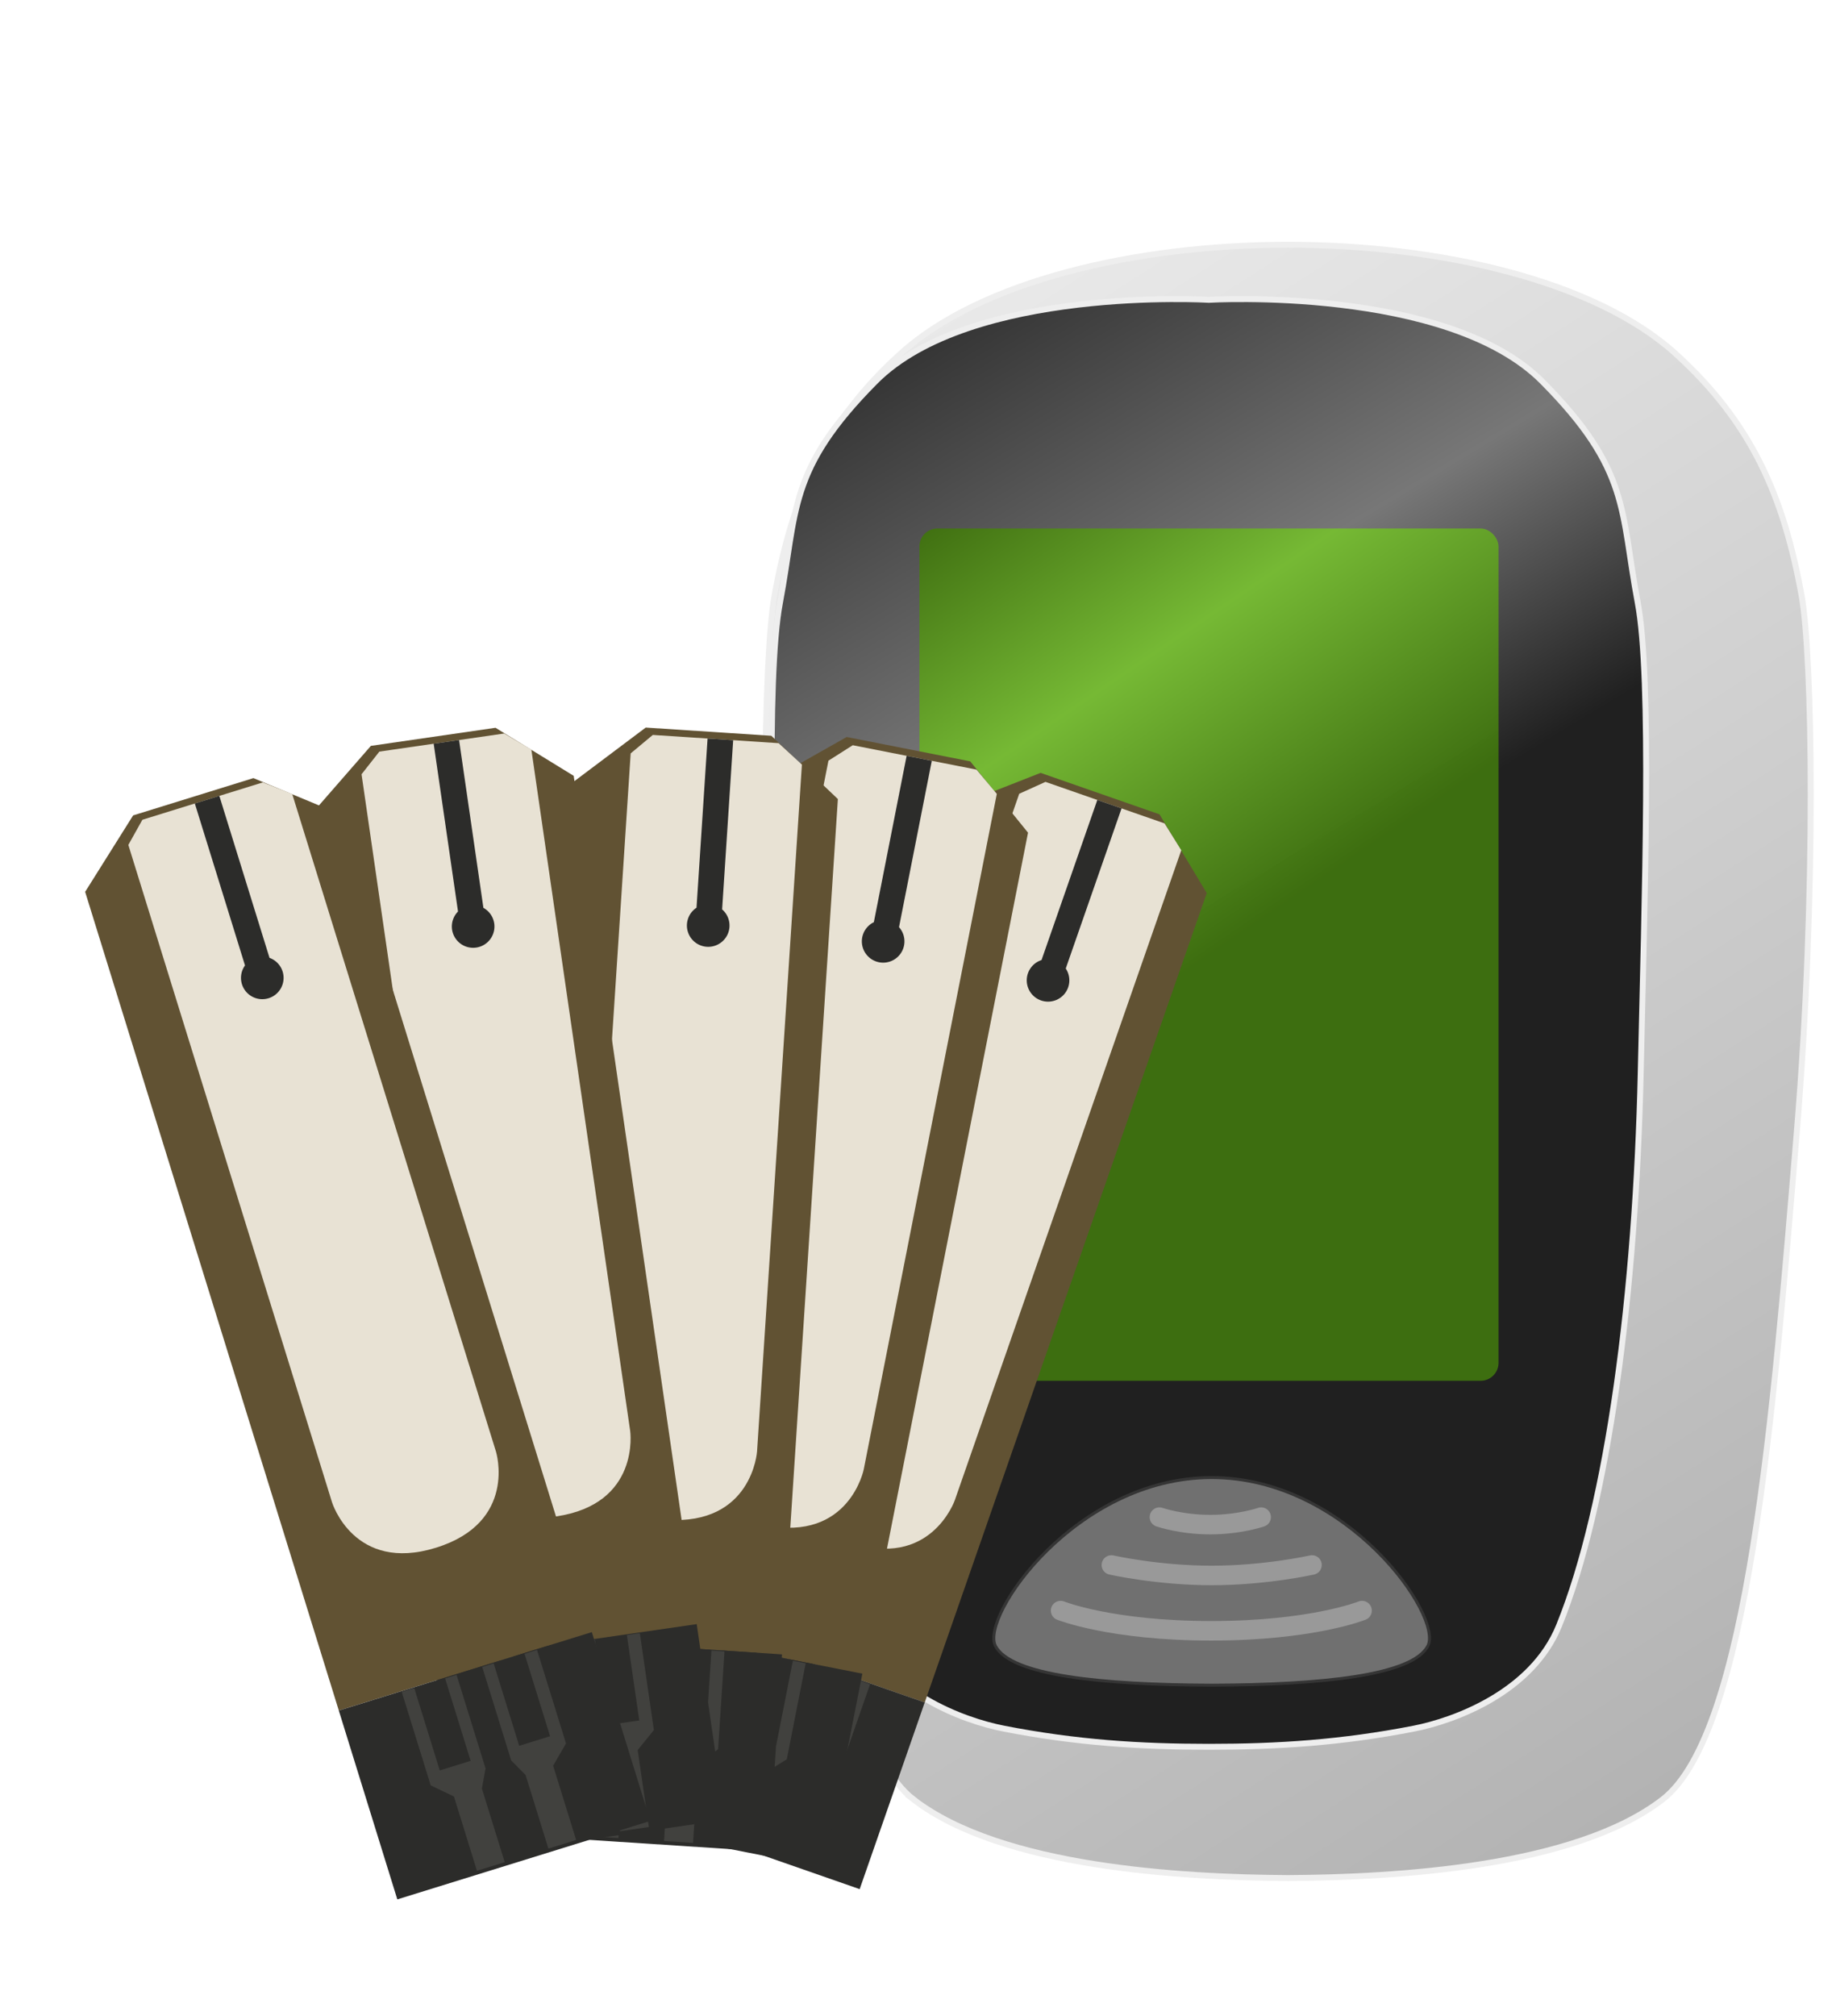 <?xml version="1.0" encoding="UTF-8" standalone="no"?>
<!-- Created with Inkscape (http://www.inkscape.org/) -->

<svg
   xmlns:dc="http://purl.org/dc/elements/1.1/"
   xmlns:cc="http://creativecommons.org/ns#"
   xmlns:rdf="http://www.w3.org/1999/02/22-rdf-syntax-ns#"
   xmlns:svg="http://www.w3.org/2000/svg"
   xmlns="http://www.w3.org/2000/svg"
   xmlns:xlink="http://www.w3.org/1999/xlink"
   xmlns:sodipodi="http://sodipodi.sourceforge.net/DTD/sodipodi-0.dtd"
   xmlns:inkscape="http://www.inkscape.org/namespaces/inkscape"
   width="55.626mm"
   height="61.058mm"
   viewBox="0 0 55.626 61.058"
   version="1.1"
   id="svg8"
   sodipodi:docname="product_2.svg"
   inkscape:version="0.92.2 (5c3e80d, 2017-08-06)">
  <defs
     id="defs2">
    <linearGradient
       inkscape:collect="always"
       id="linearGradient5222">
      <stop
         style="stop-color:#3e6f10;stop-opacity:1"
         offset="0"
         id="stop5214" />
      <stop
         id="stop5216"
         offset="0.5"
         style="stop-color:#3e6f10;stop-opacity:1" />
      <stop
         style="stop-color:#76ba34;stop-opacity:1"
         offset="0.772"
         id="stop5218" />
      <stop
         style="stop-color:#3f6f10;stop-opacity:1"
         offset="1"
         id="stop5220" />
    </linearGradient>
    <linearGradient
       id="linearGradient5190"
       inkscape:collect="always">
      <stop
         id="stop5186"
         offset="0"
         style="stop-color:#202020;stop-opacity:1" />
      <stop
         style="stop-color:#202020;stop-opacity:1"
         offset="0.539"
         id="stop5192" />
      <stop
         id="stop5194"
         offset="0.709"
         style="stop-color:#777777;stop-opacity:1" />
      <stop
         id="stop5188"
         offset="1"
         style="stop-color:#202020;stop-opacity:1" />
    </linearGradient>
    <linearGradient
       id="linearGradient5176"
       inkscape:collect="always">
      <stop
         id="stop5172"
         offset="0"
         style="stop-color:#aeaeae;stop-opacity:1" />
      <stop
         id="stop5174"
         offset="1"
         style="stop-color:#eeeeee;stop-opacity:1" />
    </linearGradient>
    <filter
       style="color-interpolation-filters:sRGB"
       inkscape:label="Drop Shadow"
       id="filter5394">
      <feFlood
         flood-opacity="0.498"
         flood-color="rgb(0,0,0)"
         result="flood"
         id="feFlood5384" />
      <feComposite
         in="flood"
         in2="SourceGraphic"
         operator="in"
         result="composite1"
         id="feComposite5386" />
      <feGaussianBlur
         in="composite1"
         stdDeviation="1"
         result="blur"
         id="feGaussianBlur5388" />
      <feOffset
         dx="2"
         dy="2"
         result="offset"
         id="feOffset5390" />
      <feComposite
         in="SourceGraphic"
         in2="offset"
         operator="over"
         result="fbSourceGraphic"
         id="feComposite5392" />
      <feColorMatrix
         result="fbSourceGraphicAlpha"
         in="fbSourceGraphic"
         values="0 0 0 -1 0 0 0 0 -1 0 0 0 0 -1 0 0 0 0 1 0"
         id="feColorMatrix5396" />
      <feFlood
         id="feFlood5398"
         flood-opacity="0.498"
         flood-color="rgb(0,0,0)"
         result="flood"
         in="fbSourceGraphic" />
      <feComposite
         in2="fbSourceGraphic"
         id="feComposite5400"
         in="flood"
         operator="in"
         result="composite1" />
      <feGaussianBlur
         id="feGaussianBlur5402"
         in="composite1"
         stdDeviation="1"
         result="blur" />
      <feOffset
         id="feOffset5404"
         dx="2"
         dy="2"
         result="offset" />
      <feComposite
         in2="offset"
         id="feComposite5406"
         in="fbSourceGraphic"
         operator="over"
         result="composite2" />
    </filter>
    <filter
       style="color-interpolation-filters:sRGB"
       inkscape:label="Drop Shadow"
       id="filter5718">
      <feFlood
         flood-opacity="0.498"
         flood-color="rgb(0,0,0)"
         result="flood"
         id="feFlood5708" />
      <feComposite
         in="flood"
         in2="SourceGraphic"
         operator="in"
         result="composite1"
         id="feComposite5710" />
      <feGaussianBlur
         in="composite1"
         stdDeviation="1"
         result="blur"
         id="feGaussianBlur5712" />
      <feOffset
         dx="2"
         dy="2"
         result="offset"
         id="feOffset5714" />
      <feComposite
         in="SourceGraphic"
         in2="offset"
         operator="over"
         result="composite2"
         id="feComposite5716" />
    </filter>
    <filter
       style="color-interpolation-filters:sRGB"
       inkscape:label="Drop Shadow"
       id="filter5880">
      <feFlood
         flood-opacity="0.498"
         flood-color="rgb(0,0,0)"
         result="flood"
         id="feFlood5870" />
      <feComposite
         in="flood"
         in2="SourceGraphic"
         operator="in"
         result="composite1"
         id="feComposite5872" />
      <feGaussianBlur
         in="composite1"
         stdDeviation="1"
         result="blur"
         id="feGaussianBlur5874" />
      <feOffset
         dx="2"
         dy="2"
         result="offset"
         id="feOffset5876" />
      <feComposite
         in="SourceGraphic"
         in2="offset"
         operator="over"
         result="composite2"
         id="feComposite5878" />
    </filter>
    <linearGradient
       inkscape:collect="always"
       xlink:href="#linearGradient5176"
       id="linearGradient5921"
       gradientUnits="userSpaceOnUse"
       x1="169.807"
       y1="309.798"
       x2="116.252"
       y2="226.152" />
    <linearGradient
       inkscape:collect="always"
       xlink:href="#linearGradient5176"
       id="linearGradient5923"
       gradientUnits="userSpaceOnUse"
       x1="169.807"
       y1="309.798"
       x2="116.252"
       y2="226.152" />
    <linearGradient
       inkscape:collect="always"
       xlink:href="#linearGradient5190"
       id="linearGradient5925"
       gradientUnits="userSpaceOnUse"
       x1="165.375"
       y1="307.077"
       x2="120.569"
       y2="232.935" />
    <linearGradient
       inkscape:collect="always"
       xlink:href="#linearGradient5190"
       id="linearGradient5927"
       gradientUnits="userSpaceOnUse"
       x1="165.375"
       y1="307.077"
       x2="120.569"
       y2="232.935" />
    <linearGradient
       inkscape:collect="always"
       xlink:href="#linearGradient5222"
       id="linearGradient5929"
       gradientUnits="userSpaceOnUse"
       gradientTransform="translate(-12.548,1121.266)"
       x1="234.104"
       y1="261.542"
       x2="136.077"
       y2="117.331" />
  </defs>
  <sodipodi:namedview
     id="base"
     pagecolor="#ffffff"
     bordercolor="#666666"
     borderopacity="1.0"
     inkscape:pageopacity="0.0"
     inkscape:pageshadow="2"
     inkscape:zoom="2.0096102"
     inkscape:cx="105.12047"
     inkscape:cy="94.922585"
     inkscape:document-units="mm"
     inkscape:current-layer="layer1"
     showgrid="false"
     inkscape:snap-bbox="true"
     inkscape:snap-bbox-midpoints="true"
     inkscape:snap-object-midpoints="true"
     showguides="true"
     inkscape:guide-bbox="true"
     inkscape:bbox-nodes="true"
     inkscape:window-width="1366"
     inkscape:window-height="745"
     inkscape:window-x="-8"
     inkscape:window-y="-8"
     inkscape:window-maximized="1"
     inkscape:snap-global="true"
     inkscape:snap-bbox-edge-midpoints="true"
     inkscape:bbox-paths="true"
     inkscape:snap-center="true"
     fit-margin-top="0"
     fit-margin-left="0"
     fit-margin-right="0"
     fit-margin-bottom="0" />
  <g
     inkscape:label="Layer 1"
     inkscape:groupmode="layer"
     id="layer1"
     transform="translate(-185.781,-388.421)">
    <g
       id="g6461"
       transform="matrix(0.794,0,0,0.794,55.025,33.962)">
      <g
         id="g5919"
         transform="matrix(0.538,0,0,0.538,397.919,200.367)">
        <g
           id="g5917"
           transform="matrix(0.419,0,0,0.419,-420.077,-24.152)">
          <g
             transform="matrix(3.304,0,0,3.304,-299.86,430.159)"
             id="g5891"
             style="display:inline;fill:url(#linearGradient5923);fill-opacity:1;stroke:#eeeeee;stroke-width:0.303;stroke-miterlimit:4;stroke-dasharray:none;stroke-opacity:1;filter:url(#filter5394)">
            <path
               sodipodi:nodetypes="sssscsssscs"
               inkscape:connector-curvature="0"
               id="path5889"
               d="m 123.837,305.77 c -4.392,-3.398 -5.675,-19.753 -6.871,-34.169 -1.03,-12.409 -0.791,-24.462 -0.249,-27.466 0.916,-5.079 2.549,-8.867 6.475,-12.419 4.086,-3.697 12.01,-5.563 19.838,-5.563 7.828,0 15.752,1.866 19.838,5.563 3.927,3.553 5.559,7.34 6.475,12.419 0.542,3.005 0.78,15.057 -0.249,27.466 -1.196,14.417 -2.479,30.771 -6.871,34.169 -4.513,3.491 -13.779,3.997 -19.193,4.028 -5.414,-0.031 -14.68,-0.537 -19.193,-4.028 z"
               style="fill:url(#linearGradient5921);fill-opacity:1;stroke:#eeeeee;stroke-width:0.303;stroke-linecap:butt;stroke-linejoin:miter;stroke-miterlimit:4;stroke-dasharray:none;stroke-opacity:1" />
          </g>
          <g
             transform="matrix(3.304,0,0,3.304,-299.86,430.159)"
             id="g5895"
             style="fill:url(#linearGradient5927);fill-opacity:1;stroke:#eeeeee;stroke-width:0.303;stroke-miterlimit:4;stroke-dasharray:none;stroke-opacity:1">
            <path
               style="fill:url(#linearGradient5925);fill-opacity:1;stroke:#eeeeee;stroke-width:0.303;stroke-linecap:butt;stroke-linejoin:miter;stroke-miterlimit:4;stroke-dasharray:none;stroke-opacity:1"
               d="m 153.472,306.147 c 2.099,-0.409 6.06,-1.868 7.441,-5.271 2.532,-6.238 3.934,-17.054 4.186,-28.37 0.197,-8.85 0.578,-20.147 -0.155,-24.029 -0.89,-4.712 -0.383,-6.781 -4.883,-11.317 -4.872,-4.911 -17.089,-4.186 -17.089,-4.186 0,0 -12.217,-0.725 -17.089,4.186 -4.5,4.536 -3.994,6.606 -4.883,11.317 -0.733,3.882 -0.352,15.18 -0.155,24.029 0.251,11.317 1.653,22.132 4.186,28.37 1.381,3.403 5.343,4.862 7.441,5.271 3.709,0.723 6.986,0.93 10.5,0.93 3.514,0 6.791,-0.207 10.5,-0.93 z"
               id="path5893"
               inkscape:connector-curvature="0"
               sodipodi:nodetypes="ssssscsssssss" />
          </g>
          <g
             transform="matrix(3.304,0,0,3.304,-299.86,430.159)"
             style="display:inline;fill:#707070;fill-opacity:1;stroke:#353535;stroke-width:0.151;stroke-miterlimit:4;stroke-dasharray:none;stroke-opacity:1"
             id="g5899">
            <path
               style="fill:#707070;fill-opacity:1;stroke:#353535;stroke-width:0.151;stroke-linecap:butt;stroke-linejoin:miter;stroke-miterlimit:4;stroke-dasharray:none;stroke-opacity:1"
               d="m 154.192,301.912 c 0.787,-1.509 -4.122,-8.624 -11.077,-8.624 -6.954,0 -11.864,7.115 -11.077,8.624 0.787,1.509 5.386,1.987 11.077,2.01 5.691,-0.023 10.29,-0.501 11.077,-2.01 z"
               id="path5897"
               inkscape:connector-curvature="0"
               sodipodi:nodetypes="zczcz" />
          </g>
          <rect
             style="display:inline;opacity:0.99;fill:url(#linearGradient5929);fill-opacity:1;stroke:none;stroke-width:3.519;stroke-linecap:round;stroke-linejoin:miter;stroke-miterlimit:4;stroke-dasharray:none;stroke-dashoffset:0;stroke-opacity:1"
             id="rect5901"
             width="98.027"
             height="144.211"
             x="123.529"
             y="1238.597"
             ry="3.036" />
          <g
             transform="matrix(3.304,0,0,3.304,-299.86,430.159)"
             style="display:inline;fill:none;fill-opacity:1;stroke:#999999;stroke-opacity:1"
             id="g5915">
            <g
               id="g5905"
               style="fill:none;fill-opacity:1;stroke:#999999;stroke-opacity:1">
              <path
                 style="fill:none;fill-opacity:1;stroke:#999999;stroke-width:1;stroke-linecap:round;stroke-linejoin:miter;stroke-miterlimit:4;stroke-dasharray:none;stroke-opacity:1"
                 d="m 145.652,295.315 c 0,0 -1.101,0.383 -2.606,0.383 -1.505,0 -2.606,-0.383 -2.606,-0.383"
                 id="path5903"
                 inkscape:connector-curvature="0"
                 sodipodi:nodetypes="csc" />
            </g>
            <g
               id="g5909"
               style="fill:none;fill-opacity:1;stroke:#999999;stroke-opacity:1">
              <path
                 style="fill:none;fill-opacity:1;stroke:#999999;stroke-width:1;stroke-linecap:round;stroke-linejoin:miter;stroke-miterlimit:4;stroke-dasharray:none;stroke-opacity:1"
                 d="m 148.256,297.766 c 0,0 -2.38,0.536 -5.139,0.536 -2.759,0 -5.139,-0.536 -5.139,-0.536"
                 id="path5907"
                 inkscape:connector-curvature="0"
                 sodipodi:nodetypes="csc" />
            </g>
            <g
               id="g5913"
               style="fill:none;fill-opacity:1;stroke:#999999;stroke-opacity:1">
              <path
                 sodipodi:nodetypes="csc"
                 inkscape:connector-curvature="0"
                 id="path5911"
                 d="m 135.377,300.102 c 0,0 2.58,1.034 7.722,1.034 5.143,0 7.722,-1.034 7.722,-1.034"
                 style="fill:none;fill-opacity:1;stroke:#999999;stroke-width:1;stroke-linecap:round;stroke-linejoin:miter;stroke-miterlimit:4;stroke-dasharray:none;stroke-opacity:1" />
            </g>
          </g>
        </g>
      </g>
      <g
         id="g5887"
         transform="matrix(0.225,0,0,0.225,25.896,253.746)">
        <g
           style="filter:url(#filter5880)"
           id="g5828"
           transform="rotate(19.217,86.237,796.976)">
          <path
             sodipodi:nodetypes="ccccccc"
             inkscape:connector-curvature="0"
             id="path5816"
             d="m 814.561,742.024 h 21.357 l 11.954,9.966 v 145.308 h -44.921 V 751.991 Z"
             style="fill:#615233;fill-opacity:1;stroke:none;stroke-width:0.265px;stroke-linecap:butt;stroke-linejoin:miter;stroke-opacity:1" />
          <path
             inkscape:connector-curvature="0"
             id="path5818"
             d="m 802.95,897.299 v 33.51 h 44.921 v -33.51"
             style="fill:#2c2c2a;fill-opacity:1;stroke:none;stroke-width:0.265px;stroke-linecap:butt;stroke-linejoin:miter;stroke-opacity:1" />
          <path
             sodipodi:nodetypes="ccccccccccccc"
             inkscape:connector-curvature="0"
             id="path5820"
             d="m 814.08,897.431 v 16.599 l 3.204,2.958 v 13.186 h 4.929 v -13.063 l 1.602,-3.081 v -16.599 h -2.033 v 14.627 h -5.484 v -14.627 z"
             style="fill:#41413e;fill-opacity:1;stroke:none;stroke-width:0.265px;stroke-linecap:butt;stroke-linejoin:miter;stroke-opacity:1" />
          <path
             style="fill:#41413e;fill-opacity:1;stroke:none;stroke-width:0.265px;stroke-linecap:butt;stroke-linejoin:miter;stroke-opacity:1"
             d="m 838.103,897.431 v 16.599 l -3.204,2.958 v 13.186 h -4.929 v -13.063 l -1.602,-3.081 v -16.599 h 2.033 v 14.627 h 5.484 v -14.627 z"
             id="path5822"
             inkscape:connector-curvature="0"
             sodipodi:nodetypes="ccccccccccccc" />
          <path
             id="path5824"
             transform="scale(0.265)"
             d="m 3078.654,2804.502 -13.359,12.705 v 440.359 c 0,0 -3e-4,47.373 54.91,47.373 54.91,0 54.91,-47.373 54.91,-47.373 V 2817.207 l -15.742,-12.705 z"
             style="fill:#e8e2d4;fill-opacity:1;stroke:none;stroke-width:1px;stroke-linecap:butt;stroke-linejoin:miter;stroke-opacity:1"
             inkscape:connector-curvature="0" />
          <path
             transform="scale(0.265)"
             id="path5826"
             d="m 3113.783,2804.502 v 108.467 a 13.631,13.631 0 0 0 -5.422,10.865 13.631,13.631 0 0 0 13.631,13.633 13.631,13.631 0 0 0 13.633,-13.633 13.631,13.631 0 0 0 -5.422,-10.859 V 2804.502 Z"
             style="opacity:1;fill:#2c2c2a;fill-opacity:1;stroke:none;stroke-width:1.89;stroke-linecap:round;stroke-linejoin:round;stroke-miterlimit:4;stroke-dasharray:none;stroke-dashoffset:0;stroke-opacity:1"
             inkscape:connector-curvature="0" />
        </g>
        <g
           style="filter:url(#filter5880)"
           id="g5842"
           transform="rotate(11.148,-427.034,574.951)">
          <path
             sodipodi:nodetypes="ccccccc"
             inkscape:connector-curvature="0"
             id="path5830"
             d="m 814.561,742.024 h 21.357 l 11.954,9.966 v 145.308 h -44.921 V 751.991 Z"
             style="fill:#615233;fill-opacity:1;stroke:none;stroke-width:0.265px;stroke-linecap:butt;stroke-linejoin:miter;stroke-opacity:1" />
          <path
             inkscape:connector-curvature="0"
             id="path5832"
             d="m 802.95,897.299 v 33.51 h 44.921 v -33.51"
             style="fill:#2c2c2a;fill-opacity:1;stroke:none;stroke-width:0.265px;stroke-linecap:butt;stroke-linejoin:miter;stroke-opacity:1" />
          <path
             sodipodi:nodetypes="ccccccccccccc"
             inkscape:connector-curvature="0"
             id="path5834"
             d="m 814.08,897.431 v 16.599 l 3.204,2.958 v 13.186 h 4.929 v -13.063 l 1.602,-3.081 v -16.599 h -2.033 v 14.627 h -5.484 v -14.627 z"
             style="fill:#41413e;fill-opacity:1;stroke:none;stroke-width:0.265px;stroke-linecap:butt;stroke-linejoin:miter;stroke-opacity:1" />
          <path
             style="fill:#41413e;fill-opacity:1;stroke:none;stroke-width:0.265px;stroke-linecap:butt;stroke-linejoin:miter;stroke-opacity:1"
             d="m 838.103,897.431 v 16.599 l -3.204,2.958 v 13.186 h -4.929 v -13.063 l -1.602,-3.081 v -16.599 h 2.033 v 14.627 h 5.484 v -14.627 z"
             id="path5836"
             inkscape:connector-curvature="0"
             sodipodi:nodetypes="ccccccccccccc" />
          <path
             id="path5838"
             transform="scale(0.265)"
             d="m 3078.654,2804.502 -13.359,12.705 v 440.359 c 0,0 -3e-4,47.373 54.91,47.373 54.91,0 54.91,-47.373 54.91,-47.373 V 2817.207 l -15.742,-12.705 z"
             style="fill:#e8e2d4;fill-opacity:1;stroke:none;stroke-width:1px;stroke-linecap:butt;stroke-linejoin:miter;stroke-opacity:1"
             inkscape:connector-curvature="0" />
          <path
             transform="scale(0.265)"
             id="path5840"
             d="m 3113.783,2804.502 v 108.467 a 13.631,13.631 0 0 0 -5.422,10.865 13.631,13.631 0 0 0 13.631,13.633 13.631,13.631 0 0 0 13.633,-13.633 13.631,13.631 0 0 0 -5.422,-10.859 V 2804.502 Z"
             style="opacity:1;fill:#2c2c2a;fill-opacity:1;stroke:none;stroke-width:1.89;stroke-linecap:round;stroke-linejoin:round;stroke-miterlimit:4;stroke-dasharray:none;stroke-dashoffset:0;stroke-opacity:1"
             inkscape:connector-curvature="0" />
        </g>
        <g
           transform="rotate(3.738,-2839.349,-520.826)"
           id="g5856"
           style="filter:url(#filter5880)">
          <path
             style="fill:#615233;fill-opacity:1;stroke:none;stroke-width:0.265px;stroke-linecap:butt;stroke-linejoin:miter;stroke-opacity:1"
             d="m 814.561,742.024 h 21.357 l 11.954,9.966 v 145.308 h -44.921 V 751.991 Z"
             id="path5844"
             inkscape:connector-curvature="0"
             sodipodi:nodetypes="ccccccc" />
          <path
             style="fill:#2c2c2a;fill-opacity:1;stroke:none;stroke-width:0.265px;stroke-linecap:butt;stroke-linejoin:miter;stroke-opacity:1"
             d="m 802.95,897.299 v 33.51 h 44.921 v -33.51"
             id="path5846"
             inkscape:connector-curvature="0" />
          <path
             style="fill:#41413e;fill-opacity:1;stroke:none;stroke-width:0.265px;stroke-linecap:butt;stroke-linejoin:miter;stroke-opacity:1"
             d="m 814.08,897.431 v 16.599 l 3.204,2.958 v 13.186 h 4.929 v -13.063 l 1.602,-3.081 v -16.599 h -2.033 v 14.627 h -5.484 v -14.627 z"
             id="path5848"
             inkscape:connector-curvature="0"
             sodipodi:nodetypes="ccccccccccccc" />
          <path
             sodipodi:nodetypes="ccccccccccccc"
             inkscape:connector-curvature="0"
             id="path5850"
             d="m 838.103,897.431 v 16.599 l -3.204,2.958 v 13.186 h -4.929 v -13.063 l -1.602,-3.081 v -16.599 h 2.033 v 14.627 h 5.484 v -14.627 z"
             style="fill:#41413e;fill-opacity:1;stroke:none;stroke-width:0.265px;stroke-linecap:butt;stroke-linejoin:miter;stroke-opacity:1" />
          <path
             inkscape:connector-curvature="0"
             style="fill:#e8e2d4;fill-opacity:1;stroke:none;stroke-width:1px;stroke-linecap:butt;stroke-linejoin:miter;stroke-opacity:1"
             d="m 3078.654,2804.502 -13.359,12.705 v 440.359 c 0,0 -3e-4,47.373 54.91,47.373 54.91,0 54.91,-47.373 54.91,-47.373 V 2817.207 l -15.742,-12.705 z"
             transform="scale(0.265)"
             id="path5852" />
          <path
             inkscape:connector-curvature="0"
             style="opacity:1;fill:#2c2c2a;fill-opacity:1;stroke:none;stroke-width:1.89;stroke-linecap:round;stroke-linejoin:round;stroke-miterlimit:4;stroke-dasharray:none;stroke-dashoffset:0;stroke-opacity:1"
             d="m 3113.783,2804.502 v 108.467 a 13.631,13.631 0 0 0 -5.422,10.865 13.631,13.631 0 0 0 13.631,13.633 13.631,13.631 0 0 0 13.633,-13.633 13.631,13.631 0 0 0 -5.422,-10.859 V 2804.502 Z"
             id="path5854"
             transform="scale(0.265)" />
        </g>
        <g
           style="filter:url(#filter5880)"
           id="g5871"
           transform="rotate(-8.255,2402.41,1811.563)">
          <path
             sodipodi:nodetypes="ccccccc"
             inkscape:connector-curvature="0"
             id="path5859"
             d="m 814.561,742.024 h 21.357 l 11.954,9.966 v 145.308 h -44.921 V 751.991 Z"
             style="fill:#615233;fill-opacity:1;stroke:none;stroke-width:0.265px;stroke-linecap:butt;stroke-linejoin:miter;stroke-opacity:1" />
          <path
             inkscape:connector-curvature="0"
             id="path5861"
             d="m 802.95,897.299 v 33.51 h 44.921 v -33.51"
             style="fill:#2c2c2a;fill-opacity:1;stroke:none;stroke-width:0.265px;stroke-linecap:butt;stroke-linejoin:miter;stroke-opacity:1" />
          <path
             sodipodi:nodetypes="ccccccccccccc"
             inkscape:connector-curvature="0"
             id="path5863"
             d="m 814.08,897.431 v 16.599 l 3.204,2.958 v 13.186 h 4.929 v -13.063 l 1.602,-3.081 v -16.599 h -2.033 v 14.627 h -5.484 v -14.627 z"
             style="fill:#41413e;fill-opacity:1;stroke:none;stroke-width:0.265px;stroke-linecap:butt;stroke-linejoin:miter;stroke-opacity:1" />
          <path
             style="fill:#41413e;fill-opacity:1;stroke:none;stroke-width:0.265px;stroke-linecap:butt;stroke-linejoin:miter;stroke-opacity:1"
             d="m 838.103,897.431 v 16.599 l -3.204,2.958 v 13.186 h -4.929 v -13.063 l -1.602,-3.081 v -16.599 h 2.033 v 14.627 h 5.484 v -14.627 z"
             id="path5865"
             inkscape:connector-curvature="0"
             sodipodi:nodetypes="ccccccccccccc" />
          <path
             id="path5867"
             transform="scale(0.265)"
             d="m 3078.654,2804.502 -13.359,12.705 v 440.359 c 0,0 -3e-4,47.373 54.91,47.373 54.91,0 54.91,-47.373 54.91,-47.373 V 2817.207 l -15.742,-12.705 z"
             style="fill:#e8e2d4;fill-opacity:1;stroke:none;stroke-width:1px;stroke-linecap:butt;stroke-linejoin:miter;stroke-opacity:1"
             inkscape:connector-curvature="0" />
          <path
             transform="scale(0.265)"
             id="path5869"
             d="m 3113.783,2804.502 v 108.467 a 13.631,13.631 0 0 0 -5.422,10.865 13.631,13.631 0 0 0 13.631,13.633 13.631,13.631 0 0 0 13.633,-13.633 13.631,13.631 0 0 0 -5.422,-10.859 V 2804.502 Z"
             style="opacity:1;fill:#2c2c2a;fill-opacity:1;stroke:none;stroke-width:1.89;stroke-linecap:round;stroke-linejoin:round;stroke-miterlimit:4;stroke-dasharray:none;stroke-dashoffset:0;stroke-opacity:1"
             inkscape:connector-curvature="0" />
        </g>
        <g
           transform="rotate(-17.222,1555.225,1454.26)"
           id="g5885"
           style="filter:url(#filter5880)">
          <path
             style="fill:#615233;fill-opacity:1;stroke:none;stroke-width:0.265px;stroke-linecap:butt;stroke-linejoin:miter;stroke-opacity:1"
             d="m 814.561,742.024 h 21.357 l 11.954,9.966 v 145.308 h -44.921 V 751.991 Z"
             id="path5873"
             inkscape:connector-curvature="0"
             sodipodi:nodetypes="ccccccc" />
          <path
             style="fill:#2c2c2a;fill-opacity:1;stroke:none;stroke-width:0.265px;stroke-linecap:butt;stroke-linejoin:miter;stroke-opacity:1"
             d="m 802.95,897.299 v 33.51 h 44.921 v -33.51"
             id="path5875"
             inkscape:connector-curvature="0" />
          <path
             style="fill:#41413e;fill-opacity:1;stroke:none;stroke-width:0.265px;stroke-linecap:butt;stroke-linejoin:miter;stroke-opacity:1"
             d="m 814.08,897.431 v 16.599 l 3.204,2.958 v 13.186 h 4.929 v -13.063 l 1.602,-3.081 v -16.599 h -2.033 v 14.627 h -5.484 v -14.627 z"
             id="path5877"
             inkscape:connector-curvature="0"
             sodipodi:nodetypes="ccccccccccccc" />
          <path
             sodipodi:nodetypes="ccccccccccccc"
             inkscape:connector-curvature="0"
             id="path5879"
             d="m 838.103,897.431 v 16.599 l -3.204,2.958 v 13.186 h -4.929 v -13.063 l -1.602,-3.081 v -16.599 h 2.033 v 14.627 h 5.484 v -14.627 z"
             style="fill:#41413e;fill-opacity:1;stroke:none;stroke-width:0.265px;stroke-linecap:butt;stroke-linejoin:miter;stroke-opacity:1" />
          <path
             inkscape:connector-curvature="0"
             style="fill:#e8e2d4;fill-opacity:1;stroke:none;stroke-width:1px;stroke-linecap:butt;stroke-linejoin:miter;stroke-opacity:1"
             d="m 3078.654,2804.502 -13.359,12.705 v 440.359 c 0,0 -3e-4,47.373 54.91,47.373 54.91,0 54.91,-47.373 54.91,-47.373 V 2817.207 l -15.742,-12.705 z"
             transform="scale(0.265)"
             id="path5881" />
          <path
             inkscape:connector-curvature="0"
             style="opacity:1;fill:#2c2c2a;fill-opacity:1;stroke:none;stroke-width:1.89;stroke-linecap:round;stroke-linejoin:round;stroke-miterlimit:4;stroke-dasharray:none;stroke-dashoffset:0;stroke-opacity:1"
             d="m 3113.783,2804.502 v 108.467 a 13.631,13.631 0 0 0 -5.422,10.865 13.631,13.631 0 0 0 13.631,13.633 13.631,13.631 0 0 0 13.633,-13.633 13.631,13.631 0 0 0 -5.422,-10.859 V 2804.502 Z"
             id="path5883"
             transform="scale(0.265)" />
        </g>
      </g>
    </g>
  </g>
  <g
     inkscape:groupmode="layer"
     id="layer3"
     inkscape:label="Layer 2"
     style="display:inline"
     transform="translate(-185.781,-388.421)" />
</svg>
